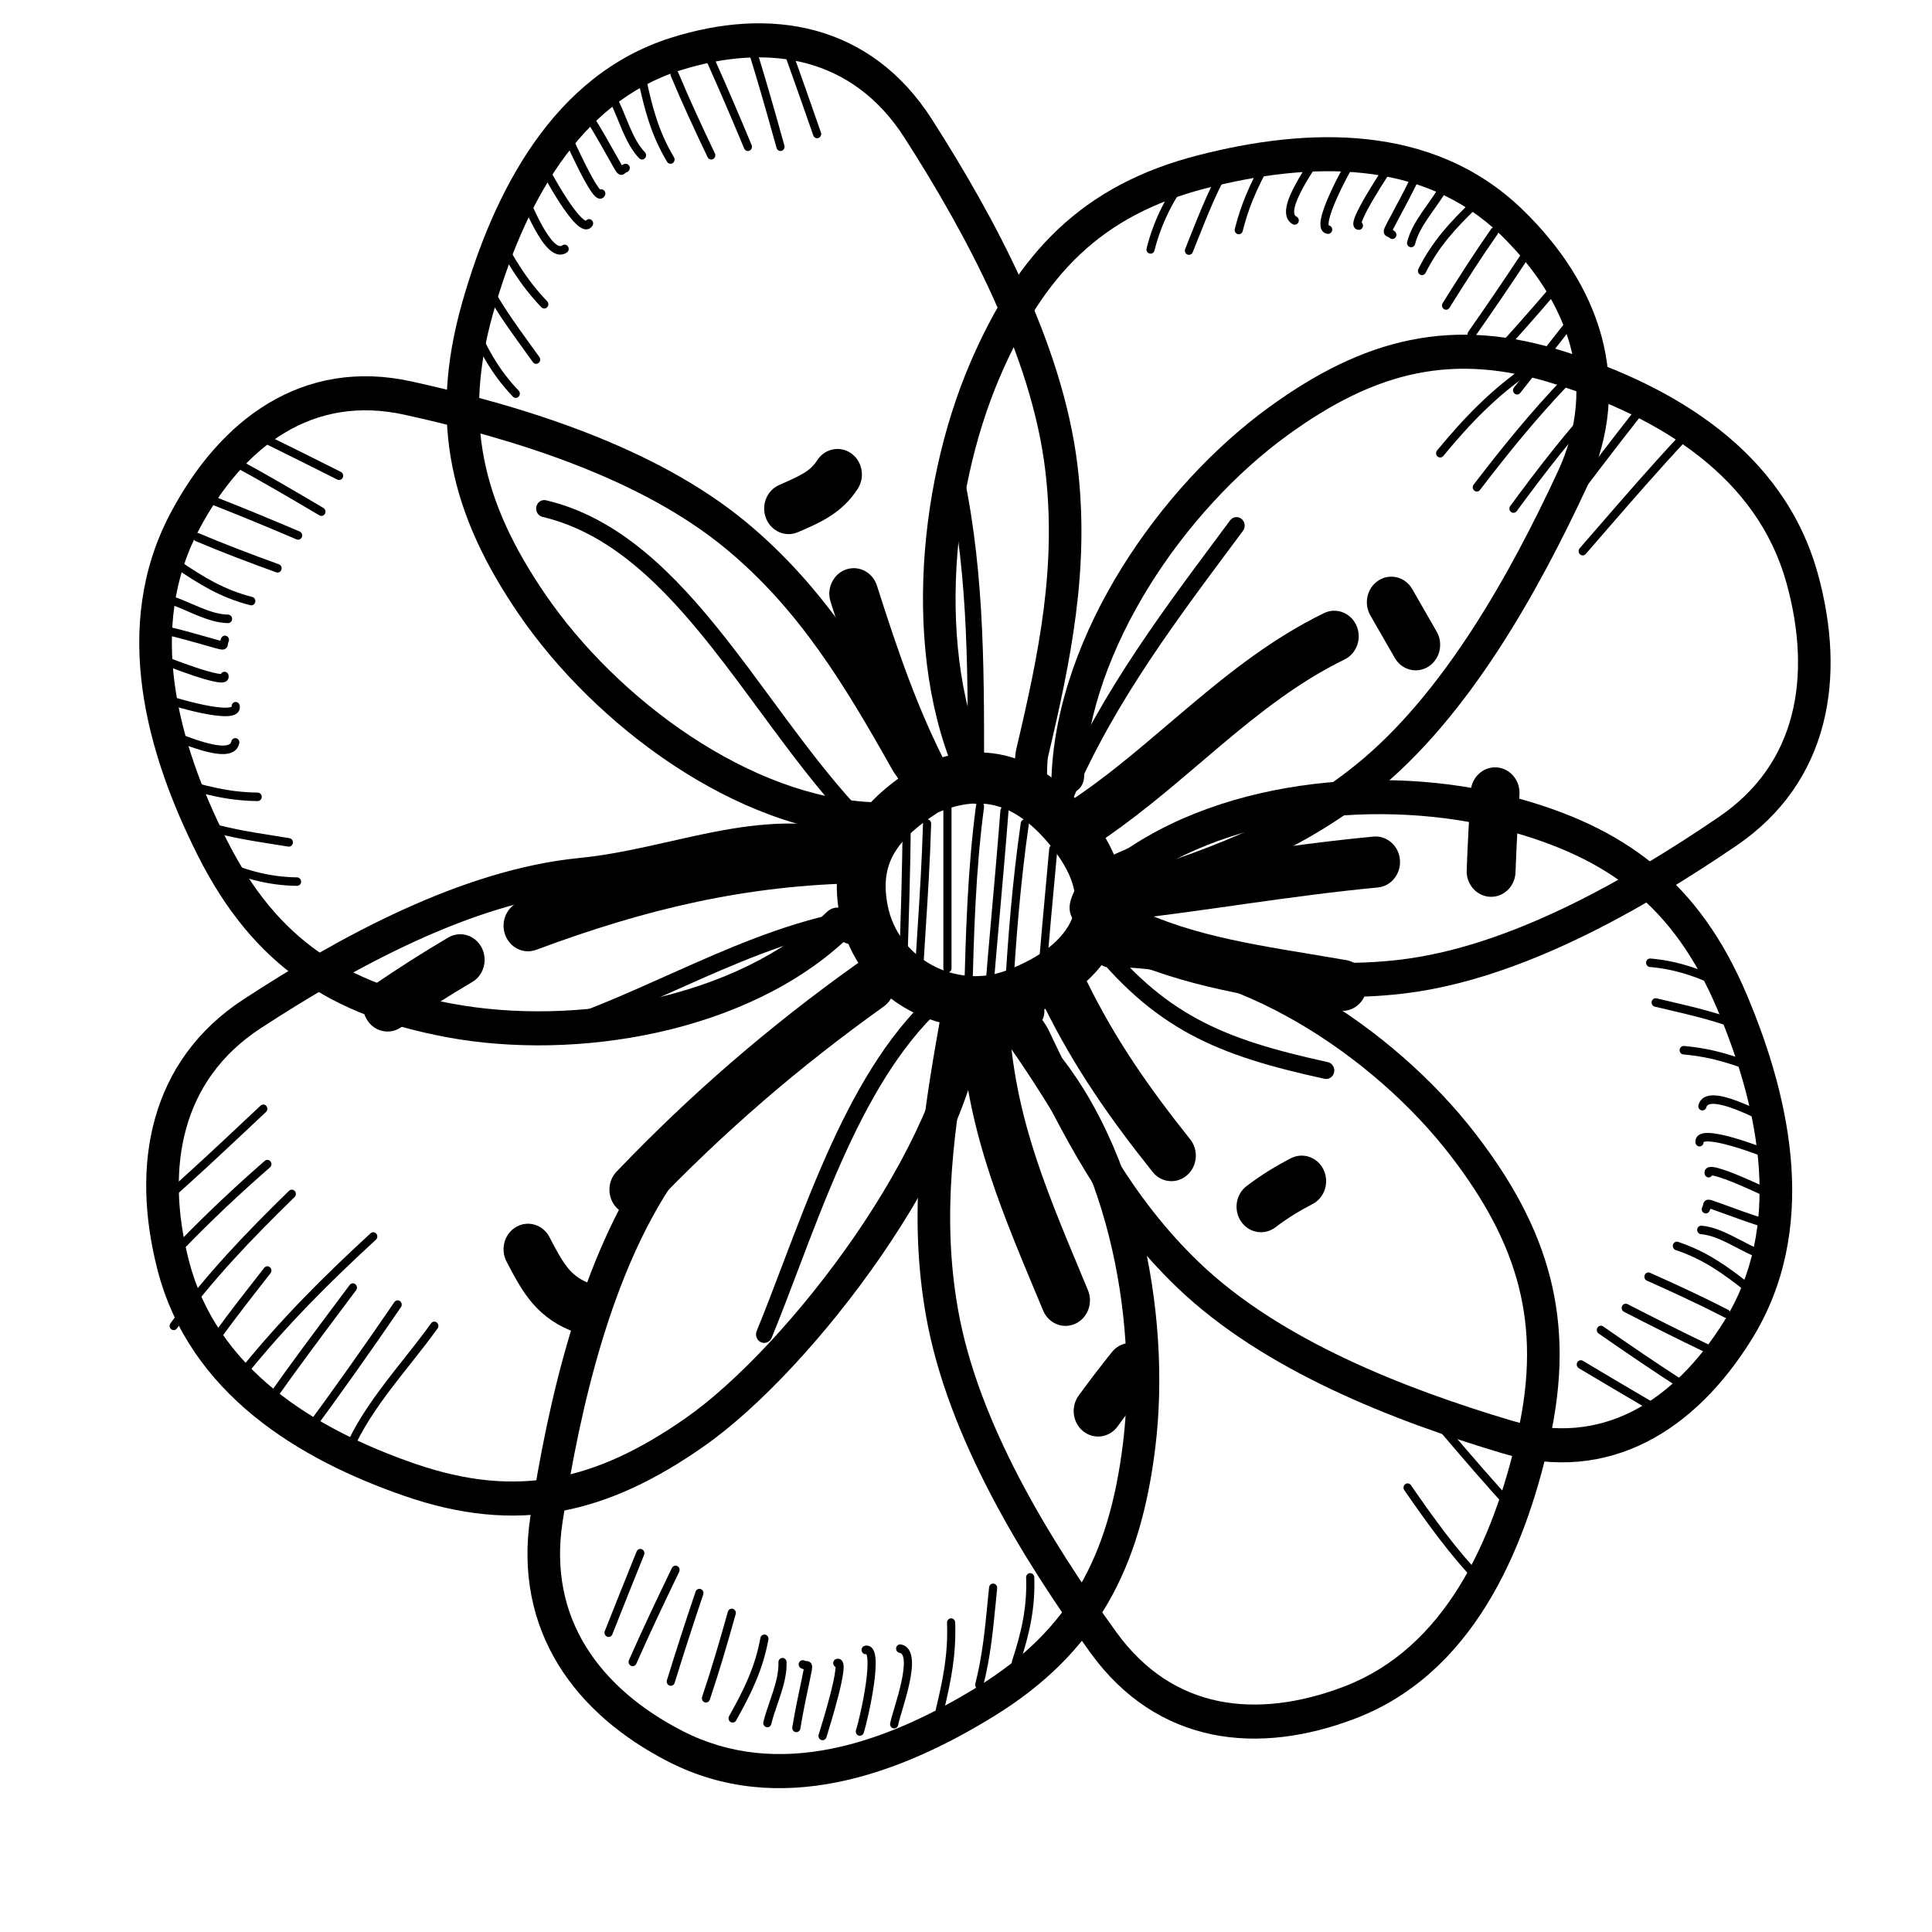 <svg width="50" height="50" viewBox="0 0 50 50" fill="none" xmlns="http://www.w3.org/2000/svg">
<path fill-rule="evenodd" clip-rule="evenodd" d="M26.137 19.586C26.909 19.804 27.581 20.32 28.177 21.06C29.059 22.157 29.325 23.301 28.89 24.333C28.481 25.302 27.532 25.968 26.452 26.368C24.511 27.087 22.173 25.946 21.733 23.699C21.553 22.775 21.695 21.998 22.094 21.341C22.476 20.714 23.061 20.253 23.663 19.868L23.704 19.842L23.749 19.823C24.559 19.47 25.36 19.366 26.137 19.586ZM24.279 21.024C23.753 21.364 23.381 21.69 23.161 22.051C22.953 22.393 22.851 22.815 22.973 23.434C23.24 24.803 24.726 25.605 26.029 25.122C26.965 24.776 27.527 24.287 27.732 23.8C27.911 23.377 27.895 22.764 27.209 21.911C26.725 21.31 26.259 20.99 25.807 20.862C25.37 20.738 24.874 20.773 24.279 21.024Z" fill="black"/>
<path fill-rule="evenodd" clip-rule="evenodd" d="M35.104 16.187C35.252 16.518 35.115 16.911 34.799 17.066C33.629 17.636 32.62 18.428 31.591 19.294C31.417 19.44 31.242 19.589 31.066 19.74C30.212 20.467 29.32 21.226 28.333 21.874C28.038 22.068 27.647 21.975 27.462 21.666C27.276 21.357 27.365 20.948 27.661 20.754C28.575 20.154 29.396 19.456 30.248 18.73C30.429 18.576 30.612 18.421 30.798 18.264C31.839 17.388 32.947 16.51 34.264 15.868C34.58 15.713 34.956 15.857 35.104 16.187Z" fill="black"/>
<path fill-rule="evenodd" clip-rule="evenodd" d="M36.23 22.25C36.261 22.614 36.005 22.935 35.657 22.968C34.541 23.073 33.428 23.225 32.303 23.383C32.179 23.401 32.054 23.418 31.929 23.436C30.93 23.577 29.921 23.72 28.907 23.832C28.56 23.871 28.248 23.608 28.211 23.245C28.174 22.882 28.426 22.556 28.773 22.518C29.768 22.407 30.759 22.267 31.76 22.126C31.885 22.108 32.01 22.09 32.135 22.073C33.26 21.915 34.397 21.759 35.543 21.651C35.891 21.618 36.199 21.887 36.23 22.25Z" fill="black"/>
<path fill-rule="evenodd" clip-rule="evenodd" d="M21.895 14.738C22.227 14.623 22.585 14.81 22.695 15.156C23.233 16.841 23.757 18.389 24.547 19.895C24.715 20.215 24.603 20.616 24.296 20.792C23.99 20.968 23.606 20.85 23.438 20.53C22.588 18.911 22.034 17.264 21.495 15.574C21.385 15.228 21.564 14.854 21.895 14.738Z" fill="black"/>
<path fill-rule="evenodd" clip-rule="evenodd" d="M22.938 22.186C22.943 22.551 22.664 22.851 22.315 22.856C19.33 22.901 16.711 23.523 13.877 24.581C13.548 24.703 13.186 24.524 13.069 24.18C12.951 23.837 13.123 23.458 13.452 23.336C16.379 22.243 19.138 21.582 22.297 21.535C22.646 21.529 22.933 21.821 22.938 22.186Z" fill="black"/>
<path fill-rule="evenodd" clip-rule="evenodd" d="M23.039 25.128C23.236 25.429 23.162 25.84 22.874 26.046C20.677 27.616 18.725 29.297 16.852 31.256C16.605 31.514 16.204 31.514 15.957 31.256C15.71 30.998 15.71 30.579 15.957 30.321C17.888 28.303 19.9 26.569 22.16 24.955C22.448 24.749 22.842 24.826 23.039 25.128Z" fill="black"/>
<path fill-rule="evenodd" clip-rule="evenodd" d="M25.442 25.501C25.791 25.486 26.086 25.77 26.1 26.135C26.198 28.696 26.978 30.566 27.981 32.97C28.038 33.108 28.096 33.248 28.155 33.389C28.295 33.724 28.148 34.113 27.828 34.259C27.507 34.405 27.135 34.251 26.996 33.916C26.931 33.76 26.866 33.606 26.802 33.453C25.813 31.086 24.944 29.004 24.836 26.188C24.822 25.823 25.094 25.516 25.442 25.501Z" fill="black"/>
<path fill-rule="evenodd" clip-rule="evenodd" d="M27.286 25.133C27.597 24.966 27.978 25.094 28.138 25.418C28.881 26.927 29.74 28.153 30.801 29.484C31.025 29.764 30.989 30.181 30.721 30.415C30.452 30.649 30.053 30.611 29.83 30.33C28.737 28.96 27.814 27.65 27.013 26.023C26.854 25.699 26.976 25.3 27.286 25.133Z" fill="black"/>
<path fill-rule="evenodd" clip-rule="evenodd" d="M27.869 23.412C28.041 23.094 28.427 22.983 28.73 23.163C30.306 24.096 32.034 24.381 33.918 24.692C34.223 24.743 34.532 24.794 34.846 24.849C35.19 24.909 35.423 25.249 35.366 25.609C35.308 25.969 34.983 26.212 34.638 26.152C34.346 26.102 34.05 26.053 33.751 26.004C31.879 25.698 29.899 25.374 28.107 24.313C27.803 24.133 27.696 23.73 27.869 23.412Z" fill="black"/>
<path fill-rule="evenodd" clip-rule="evenodd" d="M22.025 11.73C22.315 11.933 22.394 12.343 22.2 12.647C21.802 13.272 21.219 13.525 20.775 13.718C20.734 13.736 20.695 13.753 20.657 13.77C20.335 13.913 19.964 13.756 19.827 13.42C19.691 13.084 19.84 12.696 20.162 12.553C20.174 12.548 20.187 12.542 20.199 12.537C20.73 12.301 20.968 12.195 21.148 11.914C21.341 11.61 21.734 11.528 22.025 11.73Z" fill="black"/>
<path fill-rule="evenodd" clip-rule="evenodd" d="M12.461 24.516C12.632 24.835 12.524 25.238 12.219 25.416C11.593 25.783 10.977 26.18 10.375 26.589C10.082 26.788 9.69 26.702 9.5 26.396C9.309 26.09 9.392 25.68 9.685 25.481C10.304 25.06 10.945 24.647 11.601 24.263C11.905 24.084 12.291 24.198 12.461 24.516Z" fill="black"/>
<path fill-rule="evenodd" clip-rule="evenodd" d="M13.363 31.75C13.67 31.576 14.054 31.695 14.22 32.016C14.426 32.414 14.562 32.659 14.722 32.845C14.863 33.009 15.037 33.14 15.34 33.246C15.671 33.361 15.85 33.736 15.74 34.082C15.629 34.428 15.271 34.616 14.94 34.5C14.443 34.327 14.079 34.074 13.782 33.73C13.505 33.408 13.303 33.022 13.108 32.646C12.942 32.325 13.056 31.924 13.363 31.75Z" fill="black"/>
<path fill-rule="evenodd" clip-rule="evenodd" d="M29.667 34.908C29.935 35.141 29.971 35.558 29.747 35.839C29.462 36.197 29.188 36.551 28.923 36.916C28.712 37.207 28.315 37.264 28.037 37.044C27.759 36.824 27.704 36.409 27.915 36.118C28.196 35.73 28.484 35.359 28.776 34.992C29 34.712 29.398 34.674 29.667 34.908Z" fill="black"/>
<path fill-rule="evenodd" clip-rule="evenodd" d="M34.254 30.273C34.41 30.599 34.283 30.996 33.971 31.159C33.617 31.344 33.324 31.522 33.006 31.764C32.724 31.978 32.328 31.913 32.123 31.618C31.917 31.323 31.98 30.909 32.262 30.695C32.649 30.401 33.004 30.186 33.405 29.977C33.718 29.814 34.097 29.946 34.254 30.273Z" fill="black"/>
<path fill-rule="evenodd" clip-rule="evenodd" d="M35.681 15.019C35.981 14.831 36.369 14.932 36.549 15.245L37.181 16.347C37.361 16.66 37.264 17.066 36.964 17.254C36.665 17.442 36.276 17.34 36.097 17.027L35.464 15.926C35.285 15.613 35.382 15.207 35.681 15.019Z" fill="black"/>
<path fill-rule="evenodd" clip-rule="evenodd" d="M38.567 23.209C38.218 23.196 37.945 22.89 37.958 22.525C37.981 21.856 38.02 21.192 38.058 20.535L38.062 20.48C38.083 20.116 38.383 19.838 38.731 19.86C39.08 19.883 39.345 20.196 39.324 20.561L39.321 20.609C39.282 21.271 39.244 21.921 39.222 22.573C39.209 22.937 38.916 23.223 38.567 23.209Z" fill="black"/>
<path fill-rule="evenodd" clip-rule="evenodd" d="M24.573 11.626C24.686 11.597 24.801 11.668 24.829 11.786C25.471 14.469 25.469 17.124 25.468 19.832C25.468 19.959 25.468 20.086 25.468 20.212C25.468 20.334 25.373 20.433 25.257 20.433C25.141 20.433 25.046 20.334 25.046 20.212C25.046 20.091 25.046 19.97 25.046 19.849C25.048 17.127 25.049 14.522 24.42 11.893C24.392 11.775 24.461 11.656 24.573 11.626Z" fill="black"/>
<path fill-rule="evenodd" clip-rule="evenodd" d="M32.131 13.429C32.223 13.503 32.24 13.642 32.168 13.738C32.086 13.848 32.004 13.958 31.923 14.067C30.219 16.354 28.614 18.508 27.56 21.178C27.515 21.29 27.392 21.344 27.284 21.297C27.177 21.251 27.125 21.122 27.17 21.01C28.247 18.283 29.884 16.086 31.58 13.81C31.665 13.696 31.75 13.582 31.835 13.467C31.907 13.371 32.039 13.354 32.131 13.429Z" fill="black"/>
<path fill-rule="evenodd" clip-rule="evenodd" d="M34.742 21.094C32.274 21.094 30.578 21.793 28.292 22.838C28.186 22.887 28.061 22.836 28.015 22.724C27.968 22.613 28.017 22.483 28.123 22.434C30.417 21.386 32.181 20.653 34.742 20.653C34.858 20.653 34.953 20.752 34.953 20.873C34.953 20.995 34.858 21.094 34.742 21.094Z" fill="black"/>
<path fill-rule="evenodd" clip-rule="evenodd" d="M28.075 24.008C28.165 23.931 28.298 23.945 28.371 24.039C29.248 25.165 30.066 25.873 30.997 26.376C31.931 26.882 32.991 27.186 34.364 27.488C34.478 27.513 34.551 27.63 34.527 27.749C34.503 27.868 34.391 27.945 34.277 27.919C32.896 27.616 31.791 27.302 30.803 26.768C29.811 26.232 28.95 25.48 28.044 24.318C27.971 24.223 27.985 24.084 28.075 24.008Z" fill="black"/>
<path fill-rule="evenodd" clip-rule="evenodd" d="M25.761 26.207C25.853 26.133 25.986 26.151 26.056 26.248C27.239 27.859 28.37 29.755 29.239 31.571C29.292 31.68 29.249 31.812 29.145 31.867C29.041 31.921 28.915 31.877 28.863 31.768C28.005 29.976 26.888 28.104 25.722 26.516C25.651 26.419 25.669 26.281 25.761 26.207Z" fill="black"/>
<path fill-rule="evenodd" clip-rule="evenodd" d="M24.361 25.795C24.438 25.886 24.43 26.025 24.343 26.106C23.272 27.101 22.464 28.523 21.78 30.059C21.363 30.996 20.999 31.954 20.649 32.878C20.421 33.478 20.199 34.065 19.971 34.621C19.925 34.733 19.801 34.785 19.694 34.737C19.587 34.689 19.537 34.559 19.583 34.447C19.801 33.916 20.02 33.338 20.247 32.74C20.603 31.803 20.978 30.815 21.398 29.873C22.09 28.319 22.927 26.832 24.063 25.776C24.15 25.696 24.283 25.704 24.361 25.795Z" fill="black"/>
<path fill-rule="evenodd" clip-rule="evenodd" d="M22.515 23.705C22.532 23.826 22.453 23.938 22.337 23.956C20.875 24.185 19.514 24.73 18.144 25.333C17.909 25.436 17.674 25.541 17.439 25.647C16.303 26.155 15.148 26.671 13.933 27.034C13.821 27.068 13.704 27 13.672 26.883C13.64 26.766 13.705 26.644 13.817 26.611C15.004 26.256 16.13 25.753 17.265 25.245C17.503 25.139 17.741 25.032 17.98 24.927C19.354 24.322 20.757 23.758 22.275 23.52C22.39 23.502 22.497 23.585 22.515 23.705Z" fill="black"/>
<path fill-rule="evenodd" clip-rule="evenodd" d="M13.88 13.113C13.906 12.995 14.019 12.92 14.132 12.947C16.033 13.396 17.471 14.858 18.772 16.506C19.182 17.026 19.584 17.572 19.984 18.116C20.218 18.433 20.451 18.749 20.684 19.058C21.32 19.901 21.964 20.701 22.66 21.373C22.745 21.455 22.751 21.595 22.672 21.684C22.593 21.773 22.459 21.779 22.374 21.696C21.653 21.001 20.992 20.179 20.353 19.331C20.113 19.013 19.878 18.693 19.643 18.374C19.247 17.836 18.853 17.302 18.447 16.787C17.154 15.148 15.793 13.791 14.039 13.377C13.926 13.35 13.855 13.232 13.88 13.113Z" fill="black"/>
<path fill-rule="evenodd" clip-rule="evenodd" d="M20.881 1.642C19.893 1.376 18.772 1.454 17.612 1.819C14.978 2.649 13.559 5.295 12.765 8.096C12.364 9.511 12.303 10.736 12.532 11.894C12.762 13.055 13.29 14.178 14.11 15.377C15.036 16.733 16.367 18.058 17.875 19.055C19.385 20.054 21.046 20.708 22.633 20.763C22.866 20.77 23.048 20.974 23.04 21.217C23.033 21.461 22.838 21.651 22.605 21.643C20.825 21.582 19.019 20.855 17.424 19.8C15.827 18.744 14.415 17.341 13.423 15.89C12.56 14.626 11.967 13.39 11.707 12.072C11.445 10.751 11.523 9.377 11.957 7.846C12.77 4.978 14.305 1.941 17.369 0.976C18.634 0.577 19.916 0.472 21.092 0.789C22.275 1.108 23.325 1.848 24.117 3.087C25.735 5.615 27.502 8.88 27.885 12.04C28.209 14.711 27.712 17.091 27.127 19.57C27.113 19.628 27.105 19.717 27.102 19.841C27.101 19.867 27.1 19.898 27.099 19.93C27.098 20.02 27.095 20.126 27.088 20.206C27.083 20.258 27.073 20.349 27.038 20.438C27.006 20.518 26.882 20.759 26.593 20.75C26.482 20.747 26.398 20.703 26.349 20.671C26.298 20.638 26.258 20.6 26.228 20.568C26.17 20.506 26.114 20.428 26.062 20.346C25.933 20.143 25.985 19.87 26.179 19.735C26.206 19.716 26.235 19.701 26.264 19.689C26.27 19.585 26.282 19.468 26.308 19.359C26.892 16.883 27.351 14.645 27.049 12.151C26.692 9.209 25.026 6.091 23.416 3.577C22.737 2.515 21.861 1.906 20.881 1.642ZM26.246 20.142C26.246 20.142 26.246 20.141 26.246 20.14C26.246 20.141 26.246 20.142 26.246 20.142Z" fill="black"/>
<path fill-rule="evenodd" clip-rule="evenodd" d="M46.366 18.515C46.633 17.485 46.572 16.312 46.236 15.095C45.473 12.332 42.96 10.818 40.29 9.955C38.941 9.519 37.769 9.44 36.659 9.666C35.546 9.892 34.465 10.431 33.309 11.273C32.001 12.225 30.718 13.6 29.745 15.165C28.772 16.731 28.127 18.459 28.056 20.118C28.045 20.361 27.848 20.549 27.616 20.538C27.383 20.527 27.203 20.322 27.213 20.078C27.293 18.218 28.01 16.339 29.038 14.684C30.068 13.028 31.426 11.569 32.827 10.55C34.046 9.662 35.235 9.058 36.498 8.801C37.766 8.543 39.079 8.641 40.539 9.113C43.272 9.996 46.159 11.637 47.046 14.851C47.412 16.179 47.497 17.52 47.18 18.745C46.861 19.978 46.14 21.066 44.946 21.88C42.508 23.541 39.364 25.349 36.336 25.712C33.778 26.018 31.507 25.47 29.143 24.829C29.088 24.814 29.002 24.805 28.884 24.8C28.859 24.799 28.83 24.798 28.799 24.797C28.713 24.793 28.611 24.79 28.535 24.781C28.485 24.775 28.398 24.763 28.313 24.726C28.237 24.692 28.008 24.559 28.02 24.257C28.025 24.141 28.067 24.053 28.099 24.003C28.131 23.95 28.168 23.909 28.199 23.878C28.259 23.818 28.334 23.761 28.413 23.707C28.609 23.575 28.87 23.633 28.997 23.837C29.015 23.866 29.029 23.896 29.039 23.927C29.139 23.934 29.25 23.948 29.354 23.976C31.716 24.616 33.852 25.122 36.24 24.836C39.059 24.499 42.061 22.794 44.486 21.141C45.509 20.444 46.102 19.536 46.366 18.515ZM28.607 23.902C28.607 23.902 28.607 23.902 28.608 23.902C28.607 23.902 28.607 23.902 28.607 23.902Z" fill="black"/>
<path fill-rule="evenodd" clip-rule="evenodd" d="M31.529 44.021C32.531 44.228 33.645 44.082 34.784 43.648C37.368 42.661 38.639 39.935 39.277 37.091C39.6 35.654 39.594 34.427 39.301 33.285C39.008 32.139 38.42 31.05 37.536 29.902C36.536 28.604 35.135 27.362 33.575 26.456C32.012 25.549 30.318 24.996 28.731 25.037C28.498 25.043 28.305 24.851 28.299 24.608C28.293 24.364 28.477 24.162 28.71 24.156C30.491 24.11 32.334 24.728 33.984 25.686C35.636 26.644 37.123 27.96 38.192 29.349C39.124 30.559 39.783 31.757 40.116 33.057C40.45 34.361 40.447 35.738 40.098 37.292C39.444 40.204 38.078 43.328 35.073 44.476C33.831 44.95 32.557 45.131 31.366 44.886C30.167 44.638 29.079 43.962 28.22 42.773C26.465 40.346 24.522 37.193 23.966 34.06C23.496 31.413 23.862 29.008 24.309 26.497C24.32 26.439 24.323 26.349 24.32 26.225C24.319 26.199 24.318 26.169 24.317 26.137C24.314 26.046 24.311 25.94 24.314 25.86C24.315 25.808 24.321 25.716 24.351 25.625C24.378 25.543 24.489 25.296 24.778 25.287C24.889 25.284 24.975 25.322 25.026 25.351C25.078 25.381 25.121 25.417 25.152 25.447C25.214 25.506 25.273 25.58 25.33 25.659C25.47 25.854 25.433 26.13 25.247 26.276C25.22 26.297 25.193 26.314 25.164 26.327C25.163 26.431 25.158 26.548 25.138 26.659C24.691 29.166 24.357 31.428 24.795 33.899C25.312 36.815 27.147 39.828 28.892 42.242C29.629 43.261 30.537 43.816 31.529 44.021ZM25.157 25.874C25.157 25.874 25.157 25.874 25.157 25.875C25.157 25.874 25.157 25.874 25.157 25.874Z" fill="black"/>
<path fill-rule="evenodd" clip-rule="evenodd" d="M4.82 29.199C4.534 30.223 4.573 31.396 4.887 32.62C5.598 35.398 8.083 36.963 10.736 37.88C12.077 38.343 13.247 38.445 14.361 38.242C15.478 38.038 16.568 37.522 17.741 36.703C19.058 35.784 20.737 33.998 22.117 31.995C23.504 29.98 24.526 27.836 24.625 26.208C24.64 25.965 24.841 25.781 25.073 25.797C25.306 25.812 25.482 26.022 25.467 26.265C25.351 28.152 24.209 30.466 22.801 32.51C21.384 34.566 19.636 36.44 18.209 37.436C16.974 38.299 15.774 38.879 14.506 39.111C13.234 39.342 11.922 39.218 10.472 38.717C7.755 37.778 4.899 36.079 4.072 32.848C3.731 31.513 3.67 30.17 4.01 28.952C4.352 27.725 5.093 26.652 6.302 25.863C8.77 24.251 11.947 22.507 14.981 22.206C15.791 22.126 16.549 21.954 17.321 21.78C17.709 21.692 18.1 21.604 18.503 21.526C19.677 21.299 20.889 21.18 22.157 21.551C22.318 21.598 22.433 21.704 22.509 21.801C22.586 21.9 22.643 22.014 22.686 22.124C22.77 22.344 22.819 22.608 22.831 22.868C22.844 23.128 22.822 23.411 22.745 23.669C22.67 23.923 22.528 24.2 22.266 24.37C22.068 24.499 21.808 24.436 21.686 24.229C21.562 24.022 21.623 23.751 21.821 23.622C21.846 23.606 21.898 23.552 21.94 23.409C21.98 23.272 21.998 23.096 21.989 22.912C21.98 22.728 21.946 22.564 21.903 22.453C21.891 22.421 21.88 22.398 21.871 22.383C20.809 22.086 19.766 22.178 18.657 22.393C18.305 22.461 17.939 22.543 17.564 22.628C16.764 22.808 15.919 22.998 15.061 23.083C12.236 23.363 9.203 25.008 6.748 26.61C5.712 27.287 5.103 28.183 4.82 29.199Z" fill="black"/>
<path fill-rule="evenodd" clip-rule="evenodd" d="M12.146 8.214C12.199 8.189 12.262 8.214 12.285 8.27C12.589 8.987 12.902 9.565 13.423 10.109C13.464 10.152 13.464 10.222 13.423 10.265C13.382 10.308 13.315 10.308 13.274 10.265C12.727 9.694 12.401 9.088 12.092 8.359C12.069 8.303 12.093 8.238 12.146 8.214Z" fill="black"/>
<path fill-rule="evenodd" clip-rule="evenodd" d="M12.456 7.115C12.507 7.087 12.571 7.108 12.598 7.161C12.926 7.811 13.332 8.373 13.754 8.956C13.822 9.05 13.891 9.144 13.959 9.24C13.994 9.289 13.985 9.358 13.938 9.394C13.892 9.431 13.826 9.421 13.791 9.372C13.723 9.278 13.655 9.184 13.588 9.091C13.166 8.508 12.748 7.931 12.412 7.264C12.385 7.21 12.404 7.144 12.456 7.115Z" fill="black"/>
<path fill-rule="evenodd" clip-rule="evenodd" d="M12.77 5.905C12.821 5.875 12.885 5.894 12.913 5.948C13.297 6.674 13.615 7.226 14.16 7.796C14.201 7.839 14.201 7.909 14.16 7.952C14.119 7.995 14.053 7.995 14.011 7.952C13.444 7.359 13.115 6.784 12.729 6.054C12.701 6.001 12.719 5.934 12.77 5.905Z" fill="black"/>
<path fill-rule="evenodd" clip-rule="evenodd" d="M13.396 4.807C13.445 4.774 13.511 4.789 13.542 4.84C13.583 4.906 13.642 5.034 13.709 5.181C13.719 5.203 13.73 5.227 13.741 5.25C13.824 5.431 13.922 5.64 14.027 5.83C14.134 6.023 14.243 6.186 14.345 6.283C14.397 6.332 14.439 6.357 14.473 6.365C14.501 6.373 14.526 6.37 14.554 6.35C14.603 6.316 14.668 6.33 14.7 6.381C14.733 6.431 14.72 6.5 14.671 6.533C14.592 6.588 14.506 6.601 14.421 6.579C14.341 6.558 14.268 6.508 14.204 6.447C14.076 6.326 13.953 6.137 13.845 5.941C13.735 5.742 13.634 5.527 13.551 5.346C13.54 5.322 13.529 5.299 13.519 5.276C13.45 5.125 13.398 5.012 13.365 4.959C13.333 4.908 13.348 4.84 13.396 4.807Z" fill="black"/>
<path fill-rule="evenodd" clip-rule="evenodd" d="M13.938 4.028C13.991 4.003 14.053 4.028 14.077 4.083C14.143 4.239 14.402 4.73 14.671 5.141C14.806 5.347 14.939 5.525 15.047 5.63C15.102 5.682 15.14 5.706 15.162 5.714C15.195 5.668 15.257 5.657 15.304 5.689C15.352 5.723 15.365 5.791 15.333 5.842C15.309 5.88 15.274 5.911 15.229 5.926C15.186 5.941 15.143 5.937 15.105 5.926C15.035 5.905 14.966 5.851 14.905 5.792C14.778 5.669 14.634 5.474 14.497 5.266C14.223 4.847 13.957 4.344 13.884 4.173C13.861 4.117 13.884 4.052 13.938 4.028Z" fill="black"/>
<path fill-rule="evenodd" clip-rule="evenodd" d="M14.569 3.257C14.621 3.232 14.684 3.256 14.709 3.311C14.764 3.436 14.971 3.905 15.179 4.313C15.284 4.518 15.386 4.703 15.467 4.821C15.493 4.86 15.514 4.887 15.53 4.904C15.555 4.896 15.583 4.898 15.608 4.911C15.661 4.938 15.682 5.004 15.655 5.059C15.637 5.097 15.6 5.138 15.541 5.142C15.492 5.146 15.454 5.122 15.432 5.106C15.386 5.072 15.339 5.013 15.296 4.95C15.206 4.819 15.098 4.623 14.993 4.417C14.782 4.002 14.572 3.528 14.517 3.403C14.493 3.348 14.516 3.282 14.569 3.257ZM15.557 4.928C15.557 4.928 15.556 4.928 15.555 4.927C15.556 4.928 15.557 4.928 15.557 4.928Z" fill="black"/>
<path fill-rule="evenodd" clip-rule="evenodd" d="M15.187 2.934C15.236 2.901 15.302 2.915 15.333 2.966C15.566 3.338 15.778 3.716 15.991 4.095L15.992 4.097C16.039 4.181 16.071 4.238 16.094 4.276C16.112 4.264 16.134 4.253 16.16 4.244C16.215 4.225 16.275 4.256 16.294 4.314C16.312 4.371 16.282 4.434 16.227 4.453C16.207 4.46 16.195 4.469 16.18 4.481C16.179 4.482 16.179 4.482 16.178 4.483C16.172 4.488 16.157 4.5 16.142 4.508C16.121 4.52 16.087 4.532 16.047 4.521C16.011 4.512 15.987 4.489 15.973 4.473C15.958 4.457 15.943 4.436 15.929 4.414C15.901 4.371 15.863 4.303 15.81 4.208C15.596 3.828 15.386 3.454 15.157 3.087C15.125 3.036 15.139 2.968 15.187 2.934ZM16.127 4.323C16.127 4.323 16.126 4.322 16.126 4.322C16.126 4.322 16.127 4.323 16.127 4.323Z" fill="black"/>
<path fill-rule="evenodd" clip-rule="evenodd" d="M15.827 2.489C15.878 2.46 15.942 2.479 15.97 2.533C16.053 2.691 16.127 2.871 16.199 3.047C16.232 3.129 16.265 3.21 16.299 3.288C16.409 3.541 16.527 3.771 16.69 3.94C16.731 3.983 16.731 4.053 16.69 4.096C16.648 4.139 16.582 4.139 16.541 4.096C16.35 3.897 16.219 3.636 16.107 3.379C16.069 3.291 16.034 3.205 16 3.121C15.93 2.95 15.863 2.787 15.785 2.639C15.757 2.586 15.776 2.519 15.827 2.489Z" fill="black"/>
<path fill-rule="evenodd" clip-rule="evenodd" d="M16.592 1.928C16.649 1.914 16.705 1.952 16.718 2.011C16.884 2.789 17.048 3.41 17.442 4.07C17.473 4.121 17.458 4.189 17.409 4.222C17.359 4.254 17.294 4.238 17.264 4.187C16.849 3.494 16.68 2.842 16.512 2.059C16.5 2 16.535 1.941 16.592 1.928Z" fill="black"/>
<path fill-rule="evenodd" clip-rule="evenodd" d="M17.416 1.824C17.47 1.8 17.532 1.825 17.555 1.881C17.851 2.59 18.17 3.276 18.501 3.969C18.527 4.023 18.506 4.089 18.454 4.117C18.402 4.144 18.338 4.122 18.312 4.067C17.981 3.373 17.66 2.684 17.362 1.969C17.338 1.913 17.363 1.848 17.416 1.824Z" fill="black"/>
<path fill-rule="evenodd" clip-rule="evenodd" d="M18.362 1.495C18.415 1.469 18.478 1.493 18.502 1.548C18.83 2.28 19.144 3.014 19.452 3.754C19.475 3.81 19.451 3.874 19.397 3.899C19.344 3.923 19.282 3.897 19.259 3.842C18.951 3.103 18.638 2.371 18.311 1.641C18.287 1.586 18.309 1.52 18.362 1.495Z" fill="black"/>
<path fill-rule="evenodd" clip-rule="evenodd" d="M19.428 1.159C19.483 1.14 19.543 1.172 19.561 1.23C19.825 2.073 20.064 2.917 20.3 3.767C20.316 3.825 20.284 3.887 20.228 3.903C20.172 3.92 20.113 3.887 20.097 3.828C19.861 2.979 19.624 2.137 19.36 1.298C19.342 1.24 19.372 1.178 19.428 1.159Z" fill="black"/>
<path fill-rule="evenodd" clip-rule="evenodd" d="M20.372 1.271C20.427 1.25 20.488 1.278 20.508 1.335C20.757 2.032 21.003 2.73 21.246 3.43C21.266 3.487 21.238 3.55 21.183 3.571C21.128 3.592 21.068 3.562 21.048 3.505C20.805 2.806 20.559 2.109 20.31 1.413C20.29 1.356 20.318 1.292 20.372 1.271Z" fill="black"/>
<path fill-rule="evenodd" clip-rule="evenodd" d="M7.367 11.201C6.481 11.732 5.732 12.606 5.146 13.715C3.816 16.232 4.569 19.161 5.873 21.745C6.531 23.05 7.307 23.972 8.244 24.633C9.184 25.296 10.312 25.714 11.7 25.974C13.269 26.267 15.107 26.243 16.852 25.856C18.6 25.468 20.226 24.723 21.398 23.603C21.57 23.438 21.836 23.451 21.993 23.631C22.151 23.81 22.139 24.089 21.967 24.253C20.652 25.51 18.874 26.308 17.027 26.718C15.179 27.128 13.232 27.155 11.552 26.841C10.089 26.567 8.84 26.116 7.772 25.364C6.702 24.609 5.84 23.569 5.127 22.156C3.792 19.511 2.861 16.217 4.408 13.289C5.047 12.079 5.894 11.068 6.947 10.436C8.007 9.8 9.252 9.564 10.647 9.871C13.495 10.499 16.941 11.544 19.327 13.526C21.343 15.201 22.578 17.267 23.817 19.468C23.845 19.519 23.899 19.588 23.98 19.68C23.997 19.699 24.016 19.721 24.037 19.745C24.096 19.811 24.166 19.889 24.213 19.951C24.245 19.992 24.299 20.065 24.333 20.154C24.364 20.234 24.436 20.498 24.223 20.702C24.142 20.781 24.052 20.811 23.996 20.824C23.937 20.837 23.883 20.839 23.841 20.838C23.757 20.836 23.665 20.821 23.573 20.8C23.345 20.75 23.2 20.515 23.248 20.277C23.255 20.244 23.265 20.212 23.279 20.183C23.214 20.104 23.144 20.012 23.09 19.915C21.853 17.716 20.685 15.78 18.803 14.216C16.582 12.371 13.305 11.358 10.473 10.734C9.278 10.47 8.244 10.674 7.367 11.201ZM23.568 20.52C23.568 20.52 23.568 20.519 23.568 20.518C23.568 20.519 23.568 20.52 23.568 20.52Z" fill="black"/>
<path fill-rule="evenodd" clip-rule="evenodd" d="M5.508 22.282C5.53 22.225 5.591 22.198 5.645 22.22C6.342 22.512 6.951 22.697 7.688 22.706C7.747 22.707 7.793 22.757 7.793 22.817C7.792 22.878 7.744 22.927 7.686 22.926C6.912 22.916 6.275 22.721 5.567 22.425C5.513 22.402 5.487 22.338 5.508 22.282Z" fill="black"/>
<path fill-rule="evenodd" clip-rule="evenodd" d="M4.996 21.27C5.014 21.212 5.073 21.18 5.128 21.199C5.797 21.424 6.463 21.529 7.155 21.638C7.266 21.656 7.378 21.674 7.491 21.692C7.549 21.701 7.588 21.757 7.579 21.817C7.57 21.878 7.517 21.919 7.459 21.91C7.348 21.892 7.237 21.874 7.126 21.857C6.435 21.748 5.75 21.64 5.064 21.408C5.008 21.39 4.978 21.328 4.996 21.27Z" fill="black"/>
<path fill-rule="evenodd" clip-rule="evenodd" d="M4.412 20.174C4.428 20.115 4.487 20.082 4.543 20.1C5.302 20.339 5.899 20.502 6.67 20.512C6.728 20.513 6.775 20.562 6.774 20.623C6.774 20.684 6.726 20.733 6.668 20.732C5.865 20.722 5.246 20.551 4.482 20.311C4.426 20.293 4.395 20.232 4.412 20.174Z" fill="black"/>
<path fill-rule="evenodd" clip-rule="evenodd" d="M4.126 18.931C4.139 18.872 4.195 18.834 4.252 18.848C4.325 18.866 4.453 18.914 4.599 18.97C4.622 18.979 4.645 18.988 4.669 18.997C4.849 19.065 5.059 19.143 5.261 19.202C5.466 19.262 5.653 19.3 5.792 19.294C5.861 19.292 5.908 19.278 5.938 19.26C5.963 19.245 5.979 19.224 5.986 19.189C5.998 19.13 6.054 19.092 6.111 19.105C6.168 19.117 6.204 19.176 6.192 19.235C6.172 19.332 6.119 19.405 6.044 19.451C5.973 19.494 5.887 19.511 5.8 19.515C5.627 19.521 5.413 19.476 5.204 19.415C4.993 19.353 4.777 19.272 4.597 19.204C4.573 19.195 4.55 19.186 4.527 19.177C4.377 19.12 4.264 19.077 4.205 19.063C4.148 19.049 4.113 18.99 4.126 18.931Z" fill="black"/>
<path fill-rule="evenodd" clip-rule="evenodd" d="M3.992 17.978C4.014 17.922 4.075 17.894 4.129 17.916C4.28 17.979 4.794 18.142 5.261 18.239C5.496 18.288 5.71 18.319 5.857 18.314C5.931 18.312 5.974 18.301 5.995 18.291C5.988 18.233 6.025 18.18 6.08 18.169C6.137 18.158 6.192 18.198 6.203 18.257C6.211 18.302 6.208 18.349 6.186 18.393C6.164 18.436 6.131 18.465 6.097 18.484C6.032 18.52 5.947 18.532 5.863 18.534C5.691 18.54 5.457 18.505 5.22 18.456C4.744 18.357 4.217 18.19 4.051 18.121C3.997 18.099 3.971 18.035 3.992 17.978Z" fill="black"/>
<path fill-rule="evenodd" clip-rule="evenodd" d="M3.929 16.966C3.95 16.909 4.011 16.881 4.065 16.902C4.188 16.951 4.65 17.135 5.072 17.276C5.284 17.346 5.48 17.404 5.617 17.429C5.661 17.438 5.695 17.441 5.718 17.442C5.731 17.418 5.751 17.399 5.778 17.39C5.834 17.372 5.893 17.404 5.911 17.461C5.923 17.502 5.924 17.559 5.884 17.605C5.852 17.643 5.809 17.654 5.782 17.659C5.726 17.668 5.653 17.66 5.58 17.646C5.429 17.618 5.221 17.557 5.008 17.486C4.58 17.343 4.113 17.157 3.99 17.108C3.935 17.086 3.908 17.023 3.929 16.966ZM5.753 17.44C5.753 17.44 5.752 17.441 5.751 17.441C5.752 17.44 5.753 17.44 5.753 17.44Z" fill="black"/>
<path fill-rule="evenodd" clip-rule="evenodd" d="M4.156 16.283C4.169 16.224 4.225 16.186 4.282 16.2C4.696 16.296 5.101 16.411 5.507 16.527L5.509 16.528C5.599 16.553 5.66 16.57 5.701 16.581C5.707 16.56 5.715 16.536 5.727 16.51C5.754 16.456 5.818 16.434 5.869 16.462C5.921 16.49 5.941 16.557 5.915 16.611C5.905 16.63 5.903 16.646 5.9 16.665C5.9 16.666 5.9 16.667 5.9 16.668C5.899 16.676 5.896 16.695 5.891 16.712C5.884 16.735 5.868 16.769 5.831 16.791C5.8 16.81 5.767 16.812 5.747 16.811C5.725 16.81 5.701 16.806 5.676 16.8C5.627 16.79 5.555 16.769 5.453 16.74C5.046 16.624 4.646 16.509 4.236 16.415C4.179 16.401 4.144 16.343 4.156 16.283ZM5.756 16.591C5.756 16.591 5.755 16.591 5.755 16.591C5.755 16.591 5.756 16.591 5.756 16.591Z" fill="black"/>
<path fill-rule="evenodd" clip-rule="evenodd" d="M4.316 15.498C4.333 15.44 4.392 15.407 4.448 15.425C4.612 15.477 4.785 15.552 4.955 15.625C5.034 15.659 5.112 15.693 5.188 15.724C5.435 15.825 5.674 15.903 5.903 15.906C5.961 15.906 6.008 15.957 6.007 16.017C6.007 16.078 5.959 16.127 5.901 16.126C5.631 16.123 5.363 16.032 5.111 15.929C5.026 15.895 4.943 15.859 4.862 15.823C4.698 15.752 4.541 15.684 4.386 15.635C4.331 15.618 4.299 15.556 4.316 15.498Z" fill="black"/>
<path fill-rule="evenodd" clip-rule="evenodd" d="M4.488 14.537C4.52 14.486 4.585 14.472 4.634 14.505C5.273 14.94 5.805 15.265 6.528 15.449C6.585 15.463 6.62 15.523 6.606 15.582C6.592 15.641 6.535 15.678 6.478 15.663C5.719 15.47 5.163 15.127 4.519 14.689C4.47 14.656 4.457 14.588 4.488 14.537Z" fill="black"/>
<path fill-rule="evenodd" clip-rule="evenodd" d="M5.009 13.861C5.031 13.805 5.092 13.778 5.146 13.8C5.832 14.092 6.518 14.35 7.218 14.604C7.273 14.623 7.303 14.686 7.283 14.744C7.264 14.801 7.204 14.832 7.149 14.812C6.448 14.558 5.758 14.298 5.067 14.005C5.013 13.982 4.987 13.917 5.009 13.861Z" fill="black"/>
<path fill-rule="evenodd" clip-rule="evenodd" d="M5.466 12.935C5.486 12.878 5.547 12.849 5.601 12.87C6.325 13.155 7.04 13.451 7.755 13.755C7.809 13.778 7.835 13.843 7.813 13.899C7.791 13.955 7.729 13.982 7.675 13.959C6.962 13.655 6.248 13.36 5.527 13.076C5.473 13.055 5.445 12.992 5.466 12.935Z" fill="black"/>
<path fill-rule="evenodd" clip-rule="evenodd" d="M6.004 11.916C6.031 11.863 6.094 11.841 6.146 11.87C6.899 12.28 7.634 12.71 8.37 13.146C8.421 13.176 8.439 13.243 8.41 13.296C8.382 13.349 8.317 13.367 8.267 13.338C7.53 12.902 6.798 12.473 6.049 12.065C5.997 12.037 5.977 11.97 6.004 11.916Z" fill="black"/>
<path fill-rule="evenodd" clip-rule="evenodd" d="M6.754 11.307C6.779 11.252 6.842 11.228 6.895 11.254C7.539 11.57 8.181 11.891 8.822 12.213C8.875 12.24 8.897 12.306 8.871 12.36C8.846 12.415 8.783 12.438 8.731 12.412C8.09 12.089 7.448 11.769 6.805 11.453C6.752 11.427 6.73 11.362 6.754 11.307Z" fill="black"/>
<path fill-rule="evenodd" clip-rule="evenodd" d="M40.635 8.939C40.356 7.912 39.726 6.941 38.838 6.078C36.824 4.12 33.923 4.176 31.209 4.873C29.838 5.226 28.795 5.789 27.955 6.58C27.112 7.374 26.451 8.417 25.874 9.762C25.222 11.282 24.8 13.152 24.738 15.016C24.675 16.883 24.973 18.712 25.73 20.172C25.841 20.386 25.765 20.653 25.56 20.769C25.355 20.885 25.099 20.805 24.988 20.591C24.14 18.954 23.829 16.957 23.895 14.985C23.961 13.011 24.407 11.029 25.105 9.401C25.713 7.984 26.434 6.826 27.39 5.925C28.35 5.022 29.524 4.399 31.008 4.018C33.786 3.303 37.069 3.155 39.412 5.433C40.381 6.374 41.114 7.478 41.446 8.698C41.78 9.927 41.698 11.248 41.076 12.588C39.804 15.325 38.001 18.567 35.584 20.508C33.541 22.148 31.326 22.901 28.983 23.625C28.928 23.642 28.851 23.68 28.747 23.739C28.724 23.751 28.699 23.766 28.672 23.782C28.597 23.826 28.508 23.877 28.438 23.911C28.393 23.933 28.312 23.969 28.221 23.983C28.139 23.995 27.877 24.004 27.739 23.738C27.686 23.637 27.679 23.539 27.681 23.478C27.683 23.416 27.694 23.36 27.705 23.318C27.727 23.234 27.764 23.144 27.805 23.056C27.907 22.837 28.16 22.746 28.369 22.853C28.398 22.868 28.425 22.886 28.45 22.907C28.538 22.86 28.641 22.812 28.744 22.78C31.084 22.057 33.163 21.34 35.07 19.809C37.32 18.003 39.053 14.925 40.317 12.203C40.851 11.054 40.912 9.957 40.635 8.939ZM28.067 23.119C28.067 23.119 28.067 23.119 28.068 23.118C28.067 23.119 28.067 23.119 28.067 23.119Z" fill="black"/>
<path fill-rule="evenodd" clip-rule="evenodd" d="M30.799 4.374C30.846 4.41 30.857 4.479 30.823 4.528C30.384 5.164 30.065 5.738 29.878 6.483C29.863 6.542 29.805 6.577 29.749 6.561C29.693 6.546 29.659 6.486 29.674 6.427C29.87 5.645 30.205 5.046 30.652 4.399C30.686 4.35 30.752 4.338 30.799 4.374Z" fill="black"/>
<path fill-rule="evenodd" clip-rule="evenodd" d="M31.862 4.099C31.912 4.131 31.927 4.199 31.896 4.251C31.525 4.874 31.267 5.524 30.998 6.2C30.955 6.309 30.911 6.418 30.867 6.528C30.844 6.584 30.782 6.611 30.729 6.587C30.675 6.563 30.65 6.499 30.673 6.443C30.716 6.334 30.759 6.226 30.802 6.117C31.071 5.443 31.336 4.774 31.717 4.134C31.748 4.083 31.813 4.067 31.862 4.099Z" fill="black"/>
<path fill-rule="evenodd" clip-rule="evenodd" d="M33.021 3.771C33.071 3.803 33.087 3.87 33.057 3.922C32.652 4.635 32.356 5.2 32.161 5.981C32.146 6.04 32.088 6.075 32.032 6.059C31.976 6.044 31.942 5.984 31.957 5.925C32.16 5.113 32.469 4.526 32.876 3.81C32.906 3.758 32.971 3.74 33.021 3.771Z" fill="black"/>
<path fill-rule="evenodd" clip-rule="evenodd" d="M34.244 3.782C34.295 3.81 34.316 3.876 34.29 3.93C34.256 4 34.18 4.118 34.093 4.253C34.079 4.274 34.065 4.295 34.051 4.317C33.944 4.483 33.821 4.677 33.717 4.868C33.612 5.062 33.532 5.243 33.503 5.384C33.489 5.455 33.49 5.506 33.5 5.54C33.508 5.57 33.523 5.591 33.554 5.606C33.606 5.633 33.628 5.699 33.602 5.754C33.577 5.808 33.514 5.831 33.461 5.804C33.376 5.761 33.322 5.69 33.297 5.602C33.274 5.519 33.279 5.428 33.297 5.339C33.332 5.162 33.426 4.956 33.534 4.759C33.642 4.56 33.769 4.36 33.876 4.194C33.891 4.172 33.904 4.151 33.918 4.13C34.008 3.991 34.075 3.887 34.102 3.831C34.128 3.777 34.192 3.755 34.244 3.782Z" fill="black"/>
<path fill-rule="evenodd" clip-rule="evenodd" d="M35.16 3.877C35.208 3.913 35.218 3.982 35.184 4.031C35.089 4.169 34.814 4.651 34.611 5.101C34.509 5.327 34.429 5.537 34.397 5.688C34.382 5.763 34.381 5.81 34.386 5.833C34.44 5.84 34.481 5.89 34.478 5.949C34.474 6.009 34.424 6.056 34.366 6.052C34.323 6.05 34.28 6.034 34.245 6.002C34.21 5.97 34.191 5.929 34.182 5.889C34.164 5.815 34.173 5.727 34.191 5.641C34.228 5.464 34.317 5.236 34.42 5.007C34.627 4.548 34.909 4.054 35.013 3.903C35.047 3.853 35.113 3.842 35.16 3.877Z" fill="black"/>
<path fill-rule="evenodd" clip-rule="evenodd" d="M36.115 4.058C36.163 4.093 36.175 4.161 36.141 4.211C36.066 4.324 35.783 4.748 35.551 5.142C35.434 5.34 35.333 5.525 35.277 5.658C35.258 5.701 35.247 5.734 35.24 5.757C35.26 5.776 35.272 5.802 35.274 5.831C35.278 5.892 35.234 5.944 35.176 5.948C35.135 5.951 35.083 5.938 35.049 5.887C35.022 5.845 35.022 5.798 35.024 5.77C35.029 5.711 35.054 5.639 35.084 5.568C35.147 5.421 35.254 5.225 35.372 5.026C35.608 4.627 35.893 4.198 35.968 4.085C36.002 4.035 36.067 4.023 36.115 4.058ZM35.234 5.793C35.234 5.793 35.234 5.792 35.234 5.791C35.234 5.792 35.234 5.793 35.234 5.793Z" fill="black"/>
<path fill-rule="evenodd" clip-rule="evenodd" d="M36.694 4.453C36.746 4.481 36.767 4.547 36.741 4.601C36.552 4.998 36.347 5.381 36.141 5.764L36.14 5.766C36.094 5.851 36.064 5.909 36.044 5.949C36.062 5.959 36.083 5.973 36.103 5.992C36.147 6.032 36.152 6.102 36.113 6.148C36.075 6.194 36.008 6.198 35.965 6.158C35.949 6.143 35.935 6.137 35.918 6.13C35.917 6.13 35.916 6.129 35.915 6.129C35.908 6.126 35.891 6.119 35.876 6.109C35.856 6.096 35.829 6.072 35.817 6.03C35.807 5.993 35.814 5.96 35.819 5.939C35.825 5.917 35.835 5.894 35.846 5.87C35.868 5.822 35.904 5.754 35.956 5.658C36.163 5.273 36.365 4.895 36.553 4.503C36.579 4.448 36.642 4.426 36.694 4.453ZM36.022 6.002C36.022 6.002 36.022 6.001 36.022 6C36.022 6.001 36.022 6.002 36.022 6.002Z" fill="black"/>
<path fill-rule="evenodd" clip-rule="evenodd" d="M37.384 4.806C37.434 4.837 37.45 4.904 37.42 4.957C37.332 5.111 37.221 5.269 37.111 5.423C37.061 5.495 37.011 5.565 36.963 5.635C36.809 5.862 36.68 6.085 36.622 6.317C36.607 6.376 36.549 6.411 36.493 6.395C36.437 6.38 36.403 6.32 36.418 6.261C36.486 5.988 36.635 5.738 36.791 5.508C36.844 5.429 36.898 5.354 36.95 5.28C37.056 5.131 37.156 4.989 37.239 4.844C37.269 4.791 37.334 4.774 37.384 4.806Z" fill="black"/>
<path fill-rule="evenodd" clip-rule="evenodd" d="M38.234 5.213C38.274 5.257 38.272 5.327 38.229 5.368C37.671 5.911 37.24 6.372 36.894 7.061C36.867 7.115 36.804 7.136 36.752 7.108C36.701 7.079 36.681 7.013 36.708 6.959C37.071 6.236 37.523 5.754 38.086 5.207C38.128 5.166 38.195 5.168 38.234 5.213Z" fill="black"/>
<path fill-rule="evenodd" clip-rule="evenodd" d="M38.736 5.904C38.783 5.94 38.793 6.009 38.759 6.058C38.322 6.683 37.917 7.317 37.512 7.966C37.481 8.017 37.415 8.031 37.367 7.998C37.318 7.965 37.304 7.896 37.336 7.845C37.741 7.195 38.149 6.558 38.589 5.928C38.623 5.879 38.689 5.868 38.736 5.904Z" fill="black"/>
<path fill-rule="evenodd" clip-rule="evenodd" d="M39.485 6.591C39.533 6.626 39.545 6.695 39.512 6.745C39.073 7.41 38.626 8.064 38.17 8.715C38.136 8.764 38.07 8.775 38.023 8.739C37.976 8.703 37.965 8.634 38 8.585C38.455 7.935 38.901 7.282 39.339 6.619C39.372 6.569 39.438 6.557 39.485 6.591Z" fill="black"/>
<path fill-rule="evenodd" clip-rule="evenodd" d="M40.3 7.384C40.344 7.424 40.348 7.494 40.309 7.539C39.747 8.204 39.169 8.845 38.587 9.487C38.547 9.531 38.48 9.533 38.438 9.491C38.396 9.449 38.394 9.379 38.434 9.335C39.016 8.694 39.592 8.054 40.152 7.393C40.19 7.348 40.257 7.343 40.3 7.384Z" fill="black"/>
<path fill-rule="evenodd" clip-rule="evenodd" d="M40.685 8.292C40.73 8.331 40.737 8.4 40.7 8.447C40.25 9.024 39.798 9.598 39.343 10.17C39.306 10.217 39.24 10.224 39.195 10.185C39.15 10.146 39.144 10.076 39.181 10.03C39.635 9.458 40.087 8.884 40.537 8.308C40.573 8.261 40.64 8.254 40.685 8.292Z" fill="black"/>
<path fill-rule="evenodd" clip-rule="evenodd" d="M15.157 42.604C15.708 43.502 16.579 44.242 17.668 44.8C20.137 46.066 22.899 45.138 25.305 43.651C26.52 42.899 27.363 42.045 27.949 41.034C28.537 40.02 28.881 38.822 29.062 37.36C29.266 35.708 29.154 33.791 28.698 31.986C28.243 30.18 27.452 28.519 26.324 27.35C26.159 27.179 26.158 26.9 26.322 26.727C26.486 26.554 26.753 26.553 26.918 26.724C28.183 28.036 29.032 29.854 29.514 31.762C29.995 33.672 30.116 35.704 29.898 37.473C29.708 39.013 29.337 40.34 28.67 41.491C28.001 42.645 27.049 43.596 25.734 44.409C23.272 45.931 20.169 47.064 17.296 45.591C16.109 44.983 15.102 44.148 14.447 43.079C13.788 42.003 13.501 40.714 13.727 39.243C14.188 36.239 15.019 32.59 16.797 30.003C18.299 27.816 20.213 26.426 22.256 25.026C22.303 24.993 22.367 24.934 22.451 24.846C22.468 24.827 22.488 24.805 22.51 24.782C22.57 24.717 22.641 24.641 22.698 24.588C22.736 24.553 22.803 24.494 22.886 24.453C22.962 24.417 23.21 24.329 23.416 24.542C23.495 24.623 23.528 24.715 23.543 24.773C23.558 24.834 23.563 24.89 23.564 24.934C23.566 25.021 23.556 25.118 23.541 25.215C23.503 25.456 23.287 25.619 23.057 25.58C23.025 25.574 22.994 25.565 22.965 25.553C22.893 25.624 22.808 25.701 22.718 25.763C20.677 27.162 18.884 28.475 17.482 30.517C15.827 32.925 15.018 36.395 14.56 39.383C14.366 40.644 14.611 41.713 15.157 42.604ZM23.273 25.234C23.273 25.234 23.273 25.234 23.272 25.235C23.273 25.234 23.273 25.234 23.273 25.234Z" fill="black"/>
<path fill-rule="evenodd" clip-rule="evenodd" d="M26.257 43.123C26.202 43.104 26.173 43.041 26.192 42.983C26.436 42.242 26.583 41.596 26.556 40.827C26.554 40.766 26.599 40.715 26.658 40.712C26.716 40.71 26.765 40.758 26.767 40.818C26.795 41.626 26.64 42.301 26.391 43.055C26.372 43.113 26.312 43.143 26.257 43.123Z" fill="black"/>
<path fill-rule="evenodd" clip-rule="evenodd" d="M25.315 43.708C25.259 43.692 25.225 43.632 25.241 43.573C25.423 42.864 25.491 42.163 25.562 41.435C25.573 41.318 25.585 41.2 25.597 41.082C25.603 41.021 25.655 40.977 25.713 40.984C25.77 40.99 25.812 41.044 25.806 41.105C25.795 41.222 25.783 41.339 25.772 41.456C25.701 42.182 25.632 42.903 25.444 43.63C25.429 43.689 25.371 43.724 25.315 43.708Z" fill="black"/>
<path fill-rule="evenodd" clip-rule="evenodd" d="M24.296 44.371C24.24 44.356 24.205 44.297 24.219 44.238C24.411 43.433 24.538 42.802 24.509 41.996C24.507 41.936 24.553 41.885 24.611 41.882C24.669 41.88 24.718 41.928 24.72 41.988C24.749 42.827 24.616 43.482 24.424 44.291C24.41 44.35 24.353 44.386 24.296 44.371Z" fill="black"/>
<path fill-rule="evenodd" clip-rule="evenodd" d="M23.122 44.73C23.065 44.719 23.027 44.662 23.037 44.602C23.05 44.525 23.091 44.389 23.137 44.234C23.144 44.209 23.152 44.185 23.159 44.16C23.216 43.968 23.28 43.746 23.327 43.531C23.374 43.314 23.401 43.117 23.389 42.973C23.383 42.901 23.368 42.852 23.349 42.822C23.333 42.796 23.312 42.781 23.279 42.775C23.222 42.766 23.183 42.709 23.192 42.649C23.201 42.589 23.255 42.548 23.313 42.558C23.407 42.574 23.478 42.626 23.526 42.702C23.571 42.774 23.591 42.863 23.599 42.954C23.614 43.134 23.58 43.359 23.532 43.58C23.484 43.804 23.417 44.033 23.36 44.225C23.353 44.25 23.346 44.275 23.338 44.299C23.291 44.459 23.255 44.578 23.245 44.641C23.235 44.701 23.18 44.74 23.122 44.73Z" fill="black"/>
<path fill-rule="evenodd" clip-rule="evenodd" d="M22.219 44.916C22.163 44.896 22.134 44.833 22.153 44.776C22.206 44.615 22.337 44.071 22.407 43.578C22.442 43.331 22.46 43.106 22.449 42.952C22.443 42.875 22.431 42.83 22.42 42.809C22.366 42.819 22.313 42.783 22.3 42.726C22.286 42.667 22.321 42.608 22.378 42.594C22.42 42.583 22.466 42.585 22.509 42.605C22.55 42.626 22.579 42.659 22.599 42.694C22.637 42.759 22.653 42.847 22.659 42.935C22.672 43.115 22.651 43.36 22.615 43.61C22.544 44.112 22.41 44.67 22.352 44.847C22.334 44.905 22.274 44.935 22.219 44.916Z" fill="black"/>
<path fill-rule="evenodd" clip-rule="evenodd" d="M21.255 45.031C21.199 45.012 21.169 44.95 21.187 44.892C21.228 44.762 21.381 44.27 21.495 43.823C21.552 43.598 21.598 43.39 21.615 43.246C21.621 43.199 21.623 43.164 21.623 43.14C21.599 43.128 21.58 43.107 21.57 43.08C21.549 43.023 21.577 42.959 21.632 42.938C21.67 42.923 21.724 42.919 21.77 42.958C21.808 42.99 21.821 43.035 21.826 43.062C21.838 43.12 21.834 43.197 21.824 43.274C21.805 43.434 21.756 43.654 21.699 43.88C21.583 44.333 21.428 44.83 21.388 44.961C21.369 45.019 21.31 45.05 21.255 45.031ZM21.619 43.104C21.619 43.104 21.619 43.104 21.62 43.105C21.619 43.104 21.619 43.104 21.619 43.104Z" fill="black"/>
<path fill-rule="evenodd" clip-rule="evenodd" d="M20.591 44.827C20.534 44.817 20.495 44.76 20.505 44.7C20.577 44.262 20.668 43.834 20.759 43.405L20.759 43.403C20.779 43.307 20.793 43.243 20.8 43.199C20.78 43.195 20.757 43.188 20.731 43.175C20.678 43.15 20.655 43.085 20.679 43.029C20.703 42.974 20.766 42.95 20.819 42.975C20.838 42.984 20.853 42.986 20.871 42.988C20.872 42.988 20.873 42.988 20.874 42.988C20.882 42.989 20.9 42.99 20.916 42.995C20.939 43.001 20.972 43.016 20.995 43.053C21.015 43.085 21.018 43.119 21.018 43.141C21.018 43.164 21.015 43.189 21.012 43.215C21.003 43.267 20.988 43.343 20.965 43.451C20.873 43.882 20.784 44.305 20.713 44.737C20.703 44.797 20.648 44.837 20.591 44.827ZM20.807 43.142C20.807 43.142 20.807 43.142 20.807 43.143C20.807 43.142 20.807 43.142 20.807 43.142Z" fill="black"/>
<path fill-rule="evenodd" clip-rule="evenodd" d="M19.833 44.698C19.777 44.684 19.742 44.624 19.756 44.565C19.799 44.39 19.862 44.206 19.924 44.025C19.952 43.941 19.981 43.858 20.007 43.777C20.091 43.514 20.154 43.261 20.146 43.021C20.143 42.961 20.189 42.91 20.247 42.907C20.305 42.905 20.354 42.953 20.356 43.013C20.366 43.295 20.293 43.579 20.207 43.847C20.177 43.938 20.147 44.026 20.118 44.113C20.058 44.288 20 44.454 19.961 44.618C19.947 44.677 19.89 44.713 19.833 44.698Z" fill="black"/>
<path fill-rule="evenodd" clip-rule="evenodd" d="M18.907 44.565C18.856 44.535 18.839 44.467 18.869 44.414C19.253 43.726 19.538 43.155 19.679 42.391C19.69 42.331 19.745 42.292 19.802 42.303C19.859 42.315 19.897 42.373 19.886 42.432C19.738 43.234 19.438 43.832 19.051 44.526C19.021 44.578 18.957 44.596 18.907 44.565Z" fill="black"/>
<path fill-rule="evenodd" clip-rule="evenodd" d="M18.235 44.055C18.18 44.035 18.152 43.972 18.171 43.914C18.416 43.184 18.629 42.455 18.837 41.712C18.854 41.653 18.912 41.62 18.968 41.637C19.024 41.654 19.056 41.715 19.04 41.773C18.831 42.518 18.617 43.252 18.37 43.987C18.35 44.045 18.29 44.075 18.235 44.055Z" fill="black"/>
<path fill-rule="evenodd" clip-rule="evenodd" d="M17.328 43.623C17.273 43.604 17.242 43.542 17.26 43.484C17.497 42.715 17.744 41.953 18.001 41.192C18.02 41.135 18.08 41.105 18.135 41.125C18.19 41.145 18.219 41.208 18.2 41.266C17.944 42.025 17.697 42.785 17.46 43.552C17.443 43.61 17.383 43.642 17.328 43.623Z" fill="black"/>
<path fill-rule="evenodd" clip-rule="evenodd" d="M16.329 43.11C16.276 43.085 16.253 43.02 16.277 42.964C16.632 42.158 17.008 41.37 17.388 40.58C17.415 40.525 17.478 40.503 17.53 40.531C17.582 40.558 17.603 40.624 17.577 40.679C17.196 41.469 16.822 42.254 16.469 43.056C16.444 43.112 16.382 43.136 16.329 43.11Z" fill="black"/>
<path fill-rule="evenodd" clip-rule="evenodd" d="M15.71 42.356C15.656 42.333 15.63 42.269 15.652 42.213C15.924 41.525 16.198 40.839 16.475 40.154C16.498 40.097 16.56 40.071 16.613 40.095C16.667 40.119 16.692 40.183 16.669 40.239C16.393 40.924 16.118 41.609 15.847 42.297C15.825 42.353 15.764 42.38 15.71 42.356Z" fill="black"/>
<path fill-rule="evenodd" clip-rule="evenodd" d="M42.243 36.526C43.162 36.061 43.968 35.244 44.628 34.181C46.124 31.768 45.57 28.791 44.444 26.118C43.875 24.767 43.163 23.791 42.273 23.062C41.379 22.332 40.282 21.832 38.916 21.471C37.37 21.062 35.536 20.951 33.768 21.209C31.998 21.467 30.327 22.09 29.082 23.122C28.9 23.273 28.635 23.241 28.49 23.05C28.345 22.859 28.376 22.582 28.558 22.431C29.955 21.274 31.782 20.609 33.652 20.336C35.523 20.063 37.468 20.179 39.122 20.616C40.562 20.997 41.779 21.539 42.792 22.368C43.809 23.2 44.6 24.301 45.215 25.762C46.369 28.499 47.076 31.854 45.335 34.661C44.616 35.82 43.703 36.767 42.61 37.319C41.51 37.876 40.252 38.02 38.881 37.611C36.083 36.775 32.716 35.478 30.469 33.325C28.57 31.506 27.478 29.355 26.391 27.068C26.366 27.015 26.316 26.942 26.243 26.845C26.227 26.824 26.209 26.8 26.189 26.775C26.135 26.705 26.071 26.623 26.027 26.557C25.999 26.514 25.95 26.437 25.922 26.346C25.897 26.263 25.843 25.995 26.069 25.807C26.155 25.734 26.247 25.711 26.304 25.702C26.363 25.693 26.417 25.695 26.459 25.699C26.542 25.708 26.633 25.73 26.724 25.757C26.947 25.824 27.076 26.068 27.012 26.302C27.003 26.335 26.991 26.366 26.976 26.395C27.035 26.478 27.098 26.575 27.146 26.676C28.232 28.96 29.266 30.977 31.038 32.676C33.13 34.68 36.33 35.932 39.113 36.763C40.287 37.114 41.332 36.986 42.243 36.526ZM26.709 26.037C26.709 26.037 26.71 26.038 26.71 26.038C26.71 26.038 26.709 26.037 26.709 26.037Z" fill="black"/>
<path fill-rule="evenodd" clip-rule="evenodd" d="M44.843 25.609C44.818 25.664 44.755 25.687 44.703 25.66C44.028 25.319 43.432 25.089 42.697 25.026C42.639 25.02 42.596 24.967 42.601 24.907C42.606 24.846 42.657 24.801 42.715 24.806C43.485 24.873 44.108 25.114 44.794 25.462C44.847 25.489 44.869 25.555 44.843 25.609Z" fill="black"/>
<path fill-rule="evenodd" clip-rule="evenodd" d="M45.286 26.657C45.265 26.713 45.203 26.74 45.149 26.718C44.498 26.443 43.84 26.29 43.157 26.13C43.047 26.104 42.937 26.078 42.825 26.052C42.769 26.038 42.733 25.979 42.746 25.92C42.759 25.86 42.816 25.823 42.872 25.837C42.982 25.863 43.092 25.889 43.201 25.914C43.883 26.074 44.559 26.232 45.228 26.513C45.282 26.536 45.308 26.6 45.286 26.657Z" fill="black"/>
<path fill-rule="evenodd" clip-rule="evenodd" d="M45.795 27.793C45.775 27.85 45.714 27.878 45.659 27.857C44.918 27.562 44.334 27.356 43.565 27.289C43.507 27.284 43.464 27.231 43.469 27.17C43.474 27.11 43.524 27.064 43.582 27.07C44.382 27.139 44.989 27.355 45.734 27.651C45.789 27.672 45.816 27.736 45.795 27.793Z" fill="black"/>
<path fill-rule="evenodd" clip-rule="evenodd" d="M45.996 29.053C45.98 29.112 45.921 29.145 45.865 29.127C45.793 29.104 45.669 29.046 45.527 28.979C45.505 28.969 45.482 28.959 45.459 28.948C45.284 28.866 45.08 28.773 44.882 28.699C44.682 28.624 44.498 28.573 44.359 28.568C44.29 28.566 44.242 28.576 44.212 28.591C44.185 28.605 44.168 28.625 44.159 28.659C44.143 28.717 44.084 28.751 44.028 28.734C43.972 28.717 43.94 28.656 43.956 28.598C43.982 28.502 44.04 28.434 44.118 28.394C44.192 28.356 44.279 28.345 44.366 28.348C44.539 28.354 44.749 28.415 44.953 28.491C45.16 28.569 45.37 28.665 45.545 28.747C45.569 28.757 45.591 28.768 45.612 28.778C45.759 28.847 45.868 28.898 45.926 28.916C45.982 28.934 46.013 28.995 45.996 29.053Z" fill="black"/>
<path fill-rule="evenodd" clip-rule="evenodd" d="M46.065 30.014C46.04 30.069 45.977 30.092 45.925 30.065C45.778 29.991 45.277 29.791 44.817 29.66C44.587 29.594 44.375 29.548 44.228 29.541C44.154 29.538 44.11 29.545 44.089 29.555C44.092 29.612 44.051 29.663 43.996 29.669C43.938 29.676 43.886 29.633 43.879 29.572C43.874 29.527 43.881 29.48 43.906 29.438C43.93 29.397 43.965 29.371 44.001 29.355C44.067 29.323 44.153 29.317 44.236 29.321C44.409 29.329 44.64 29.38 44.873 29.447C45.341 29.581 45.855 29.785 46.016 29.867C46.069 29.893 46.091 29.959 46.065 30.014Z" fill="black"/>
<path fill-rule="evenodd" clip-rule="evenodd" d="M46.06 31.028C46.036 31.083 45.973 31.107 45.92 31.081C45.801 31.023 45.352 30.806 44.941 30.635C44.735 30.549 44.543 30.477 44.408 30.442C44.364 30.43 44.331 30.424 44.308 30.421C44.294 30.444 44.272 30.462 44.244 30.469C44.188 30.483 44.131 30.447 44.117 30.388C44.107 30.346 44.11 30.29 44.153 30.247C44.188 30.211 44.231 30.203 44.258 30.201C44.315 30.195 44.387 30.209 44.459 30.228C44.609 30.267 44.812 30.344 45.02 30.43C45.437 30.604 45.89 30.824 46.009 30.882C46.062 30.907 46.085 30.973 46.06 31.028ZM44.273 30.421C44.273 30.421 44.274 30.42 44.275 30.42C44.274 30.421 44.273 30.421 44.273 30.421Z" fill="black"/>
<path fill-rule="evenodd" clip-rule="evenodd" d="M45.788 31.692C45.771 31.751 45.713 31.784 45.657 31.767C45.25 31.64 44.854 31.495 44.457 31.35L44.455 31.349C44.367 31.317 44.308 31.295 44.267 31.282C44.26 31.302 44.25 31.326 44.236 31.351C44.206 31.403 44.141 31.419 44.091 31.387C44.041 31.356 44.025 31.288 44.056 31.236C44.067 31.217 44.07 31.202 44.074 31.183C44.074 31.182 44.075 31.181 44.075 31.18C44.076 31.172 44.08 31.153 44.086 31.137C44.095 31.114 44.113 31.082 44.151 31.062C44.184 31.045 44.217 31.047 44.237 31.049C44.259 31.051 44.282 31.057 44.307 31.064C44.355 31.079 44.426 31.105 44.525 31.141C44.924 31.287 45.315 31.431 45.717 31.555C45.773 31.573 45.804 31.634 45.788 31.692ZM44.213 31.268C44.213 31.268 44.213 31.268 44.214 31.268C44.213 31.268 44.213 31.268 44.213 31.268Z" fill="black"/>
<path fill-rule="evenodd" clip-rule="evenodd" d="M45.575 32.464C45.555 32.521 45.494 32.549 45.439 32.527C45.278 32.463 45.111 32.376 44.946 32.29C44.87 32.25 44.795 32.211 44.721 32.174C44.481 32.055 44.248 31.96 44.02 31.94C43.962 31.935 43.919 31.882 43.923 31.821C43.928 31.761 43.979 31.716 44.037 31.721C44.306 31.744 44.567 31.854 44.811 31.975C44.894 32.016 44.975 32.058 45.053 32.099C45.212 32.182 45.363 32.261 45.515 32.322C45.569 32.343 45.596 32.407 45.575 32.464Z" fill="black"/>
<path fill-rule="evenodd" clip-rule="evenodd" d="M45.339 33.41C45.304 33.458 45.238 33.468 45.191 33.431C44.583 32.95 44.074 32.587 43.365 32.35C43.31 32.331 43.279 32.269 43.297 32.211C43.315 32.153 43.374 32.121 43.43 32.14C44.174 32.389 44.706 32.771 45.318 33.255C45.365 33.292 45.374 33.361 45.339 33.41Z" fill="black"/>
<path fill-rule="evenodd" clip-rule="evenodd" d="M44.774 34.046C44.749 34.1 44.685 34.123 44.633 34.096C43.969 33.755 43.301 33.447 42.62 33.142C42.567 33.118 42.542 33.054 42.565 32.998C42.588 32.942 42.65 32.916 42.703 32.94C43.385 33.245 44.057 33.554 44.726 33.898C44.778 33.925 44.8 33.991 44.774 34.046Z" fill="black"/>
<path fill-rule="evenodd" clip-rule="evenodd" d="M44.256 34.936C44.232 34.992 44.169 35.016 44.116 34.99C43.414 34.653 42.72 34.306 42.028 33.949C41.975 33.922 41.954 33.856 41.98 33.801C42.005 33.747 42.069 33.724 42.121 33.751C42.812 34.107 43.504 34.454 44.204 34.79C44.257 34.816 44.281 34.881 44.256 34.936Z" fill="black"/>
<path fill-rule="evenodd" clip-rule="evenodd" d="M43.651 35.912C43.62 35.964 43.555 35.98 43.506 35.948C42.782 35.484 42.078 35 41.373 34.512C41.324 34.478 41.311 34.41 41.343 34.359C41.375 34.308 41.441 34.294 41.489 34.328C42.194 34.817 42.896 35.298 43.616 35.761C43.666 35.792 43.681 35.86 43.651 35.912Z" fill="black"/>
<path fill-rule="evenodd" clip-rule="evenodd" d="M42.861 36.465C42.833 36.518 42.768 36.537 42.718 36.508C42.096 36.144 41.477 35.778 40.859 35.409C40.809 35.379 40.791 35.311 40.82 35.258C40.849 35.206 40.913 35.187 40.964 35.217C41.581 35.586 42.2 35.953 42.82 36.315C42.871 36.345 42.889 36.412 42.861 36.465Z" fill="black"/>
<path fill-rule="evenodd" clip-rule="evenodd" d="M39.678 9.466C39.71 9.517 39.696 9.585 39.648 9.618C38.734 10.246 38.064 10.938 37.351 11.802C37.313 11.848 37.246 11.853 37.202 11.813C37.158 11.773 37.154 11.704 37.191 11.658C37.912 10.786 38.596 10.077 39.532 9.434C39.581 9.401 39.646 9.415 39.678 9.466Z" fill="black"/>
<path fill-rule="evenodd" clip-rule="evenodd" d="M40.613 9.779C40.654 9.822 40.654 9.892 40.613 9.935C39.777 10.808 39.042 11.713 38.302 12.68C38.266 12.727 38.199 12.735 38.154 12.697C38.108 12.659 38.101 12.59 38.138 12.542C38.88 11.572 39.62 10.661 40.464 9.779C40.505 9.736 40.572 9.736 40.613 9.779Z" fill="black"/>
<path fill-rule="evenodd" clip-rule="evenodd" d="M41.56 10.219C41.602 10.261 41.603 10.331 41.562 10.374C40.725 11.274 39.986 12.231 39.252 13.229C39.216 13.277 39.15 13.286 39.104 13.249C39.058 13.212 39.049 13.143 39.085 13.095C39.821 12.095 40.565 11.13 41.411 10.221C41.452 10.177 41.519 10.176 41.56 10.219Z" fill="black"/>
<path fill-rule="evenodd" clip-rule="evenodd" d="M42.502 10.543C42.547 10.582 42.554 10.651 42.517 10.698C41.794 11.614 41.091 12.544 40.386 13.476C40.254 13.651 40.121 13.826 39.989 14.001C39.953 14.049 39.886 14.057 39.841 14.019C39.795 13.982 39.787 13.912 39.823 13.865C39.956 13.69 40.088 13.515 40.22 13.34C40.925 12.408 41.63 11.476 42.354 10.558C42.391 10.511 42.458 10.504 42.502 10.543Z" fill="black"/>
<path fill-rule="evenodd" clip-rule="evenodd" d="M43.668 11.21C43.71 11.253 43.711 11.322 43.67 11.366C42.918 12.169 42.197 13.002 41.473 13.836C41.328 14.003 41.183 14.17 41.038 14.338C40.999 14.383 40.932 14.386 40.889 14.345C40.846 14.304 40.843 14.234 40.882 14.189C41.027 14.023 41.172 13.856 41.316 13.689C42.04 12.854 42.764 12.018 43.519 11.212C43.56 11.168 43.627 11.168 43.668 11.21Z" fill="black"/>
<path fill-rule="evenodd" clip-rule="evenodd" d="M36.366 38.411C36.413 38.375 36.479 38.386 36.514 38.435C37.115 39.303 37.681 40.095 38.4 40.846C38.441 40.889 38.441 40.959 38.4 41.002C38.358 41.045 38.292 41.045 38.251 41.002C37.519 40.237 36.944 39.433 36.343 38.565C36.309 38.516 36.319 38.447 36.366 38.411Z" fill="black"/>
<path fill-rule="evenodd" clip-rule="evenodd" d="M36.885 36.435C36.928 36.395 36.995 36.398 37.033 36.444C37.186 36.621 37.338 36.8 37.49 36.977C38.067 37.653 38.641 38.326 39.244 38.974C39.284 39.018 39.283 39.087 39.242 39.13C39.2 39.172 39.133 39.171 39.093 39.128C38.486 38.475 37.908 37.798 37.331 37.122C37.18 36.945 37.029 36.767 36.877 36.591C36.838 36.545 36.841 36.476 36.885 36.435Z" fill="black"/>
<path fill-rule="evenodd" clip-rule="evenodd" d="M11.304 34.226C11.35 34.262 11.36 34.331 11.325 34.38C11.102 34.69 10.857 35 10.612 35.309C10.45 35.514 10.287 35.719 10.132 35.925C9.737 36.445 9.375 36.977 9.123 37.554C9.099 37.61 9.036 37.634 8.983 37.609C8.93 37.584 8.907 37.518 8.931 37.463C9.194 36.861 9.569 36.312 9.967 35.788C10.129 35.574 10.293 35.367 10.456 35.161C10.697 34.856 10.935 34.556 11.156 34.248C11.191 34.199 11.257 34.189 11.304 34.226Z" fill="black"/>
<path fill-rule="evenodd" clip-rule="evenodd" d="M10.353 33.673C10.4 33.709 10.411 33.778 10.378 33.827C9.589 34.982 8.781 36.122 7.951 37.245C7.916 37.294 7.85 37.303 7.804 37.265C7.757 37.228 7.749 37.159 7.785 37.111C8.613 35.989 9.418 34.852 10.206 33.699C10.24 33.649 10.306 33.638 10.353 33.673Z" fill="black"/>
<path fill-rule="evenodd" clip-rule="evenodd" d="M9.197 33.236C9.243 33.273 9.251 33.342 9.216 33.39C9.107 33.536 8.998 33.681 8.89 33.826C8.288 34.63 7.689 35.431 7.11 36.252C7.075 36.301 7.009 36.311 6.962 36.275C6.915 36.239 6.905 36.17 6.94 36.121C7.521 35.298 8.123 34.494 8.724 33.69C8.832 33.545 8.941 33.4 9.05 33.255C9.085 33.207 9.152 33.198 9.197 33.236Z" fill="black"/>
<path fill-rule="evenodd" clip-rule="evenodd" d="M9.739 31.928C9.777 31.973 9.773 32.043 9.729 32.083C8.519 33.195 7.405 34.309 6.368 35.597C6.33 35.643 6.264 35.649 6.219 35.61C6.175 35.571 6.169 35.501 6.206 35.455C7.253 34.155 8.376 33.033 9.59 31.918C9.634 31.877 9.7 31.882 9.739 31.928Z" fill="black"/>
<path fill-rule="evenodd" clip-rule="evenodd" d="M6.986 32.796C7.031 32.835 7.038 32.904 7.001 32.951C6.974 32.986 6.946 33.021 6.919 33.056C6.518 33.568 6.121 34.076 5.739 34.601C5.703 34.649 5.637 34.659 5.591 34.622C5.545 34.585 5.536 34.516 5.571 34.468C5.955 33.939 6.355 33.428 6.755 32.917C6.783 32.882 6.81 32.847 6.838 32.812C6.875 32.765 6.941 32.758 6.986 32.796Z" fill="black"/>
<path fill-rule="evenodd" clip-rule="evenodd" d="M7.629 30.823C7.669 30.868 7.666 30.938 7.624 30.979C6.518 32.058 5.493 33.124 4.579 34.38C4.544 34.429 4.478 34.438 4.432 34.401C4.385 34.365 4.376 34.296 4.412 34.247C5.336 32.976 6.372 31.899 7.48 30.818C7.522 30.777 7.589 30.779 7.629 30.823Z" fill="black"/>
<path fill-rule="evenodd" clip-rule="evenodd" d="M7 30.057C7.038 30.104 7.032 30.173 6.987 30.212C6.221 30.879 5.49 31.567 4.78 32.299C4.739 32.342 4.672 32.341 4.631 32.298C4.59 32.255 4.591 32.185 4.632 32.142C5.347 31.406 6.082 30.713 6.852 30.043C6.897 30.004 6.963 30.01 7 30.057Z" fill="black"/>
<path fill-rule="evenodd" clip-rule="evenodd" d="M6.892 28.622C6.931 28.667 6.928 28.737 6.884 28.777C6.758 28.896 6.632 29.015 6.506 29.133C5.762 29.832 5.018 30.532 4.247 31.204C4.202 31.243 4.136 31.236 4.098 31.189C4.061 31.143 4.067 31.073 4.112 31.034C4.88 30.365 5.62 29.669 6.364 28.97C6.491 28.851 6.617 28.732 6.744 28.613C6.787 28.573 6.854 28.576 6.892 28.622Z" fill="black"/>
<path fill-rule="evenodd" clip-rule="evenodd" d="M23.466 21.094C23.524 21.094 23.571 21.144 23.571 21.205C23.564 22.524 23.519 23.837 23.474 25.153C23.471 25.233 23.468 25.314 23.465 25.394C23.463 25.455 23.414 25.503 23.356 25.5C23.298 25.498 23.253 25.447 23.255 25.386C23.257 25.306 23.26 25.226 23.263 25.146C23.308 23.829 23.353 22.519 23.36 21.203C23.36 21.142 23.408 21.093 23.466 21.094Z" fill="black"/>
<path fill-rule="evenodd" clip-rule="evenodd" d="M23.995 21.204C24.053 21.206 24.099 21.256 24.098 21.317C24.072 22.256 24.012 23.193 23.952 24.128C23.93 24.478 23.907 24.828 23.887 25.177C23.883 25.238 23.833 25.284 23.775 25.28C23.717 25.276 23.673 25.224 23.676 25.163C23.697 24.811 23.72 24.46 23.742 24.109C23.802 23.176 23.861 22.245 23.887 21.311C23.889 21.25 23.937 21.202 23.995 21.204Z" fill="black"/>
<path fill-rule="evenodd" clip-rule="evenodd" d="M24.519 20.763C24.578 20.763 24.625 20.813 24.625 20.873V25.06C24.625 25.121 24.578 25.17 24.519 25.17C24.461 25.17 24.414 25.121 24.414 25.06V20.873C24.414 20.813 24.461 20.763 24.519 20.763Z" fill="black"/>
<path fill-rule="evenodd" clip-rule="evenodd" d="M25.377 20.764C25.435 20.773 25.475 20.828 25.467 20.889C25.249 22.523 25.205 24.161 25.161 25.814C25.158 25.931 25.155 26.048 25.152 26.165C25.15 26.225 25.101 26.273 25.043 26.272C24.985 26.27 24.939 26.219 24.941 26.158C24.944 26.041 24.947 25.923 24.95 25.806C24.995 24.155 25.039 22.505 25.258 20.858C25.266 20.798 25.319 20.756 25.377 20.764Z" fill="black"/>
<path fill-rule="evenodd" clip-rule="evenodd" d="M26.003 20.874C26.061 20.879 26.104 20.932 26.1 20.992C26.032 21.886 25.952 22.782 25.873 23.678C25.806 24.437 25.738 25.195 25.678 25.95C25.673 26.011 25.622 26.056 25.564 26.051C25.506 26.046 25.463 25.993 25.468 25.932C25.529 25.17 25.596 24.412 25.663 23.654C25.742 22.762 25.821 21.871 25.89 20.975C25.894 20.914 25.945 20.869 26.003 20.874Z" fill="black"/>
<path fill-rule="evenodd" clip-rule="evenodd" d="M26.537 21.205C26.595 21.214 26.634 21.27 26.626 21.331C26.411 22.828 26.291 24.324 26.205 25.837C26.202 25.898 26.152 25.945 26.094 25.941C26.036 25.937 25.991 25.885 25.995 25.825C26.08 24.308 26.201 22.805 26.417 21.298C26.426 21.238 26.48 21.196 26.537 21.205Z" fill="black"/>
<path fill-rule="evenodd" clip-rule="evenodd" d="M27.27 21.866C27.328 21.872 27.37 21.925 27.364 21.986C27.253 23.16 27.15 24.335 27.048 25.511C27.043 25.571 26.992 25.616 26.934 25.61C26.876 25.605 26.833 25.551 26.838 25.491C26.941 24.315 27.043 23.14 27.154 21.964C27.16 21.904 27.212 21.86 27.27 21.866Z" fill="black"/>
</svg>
